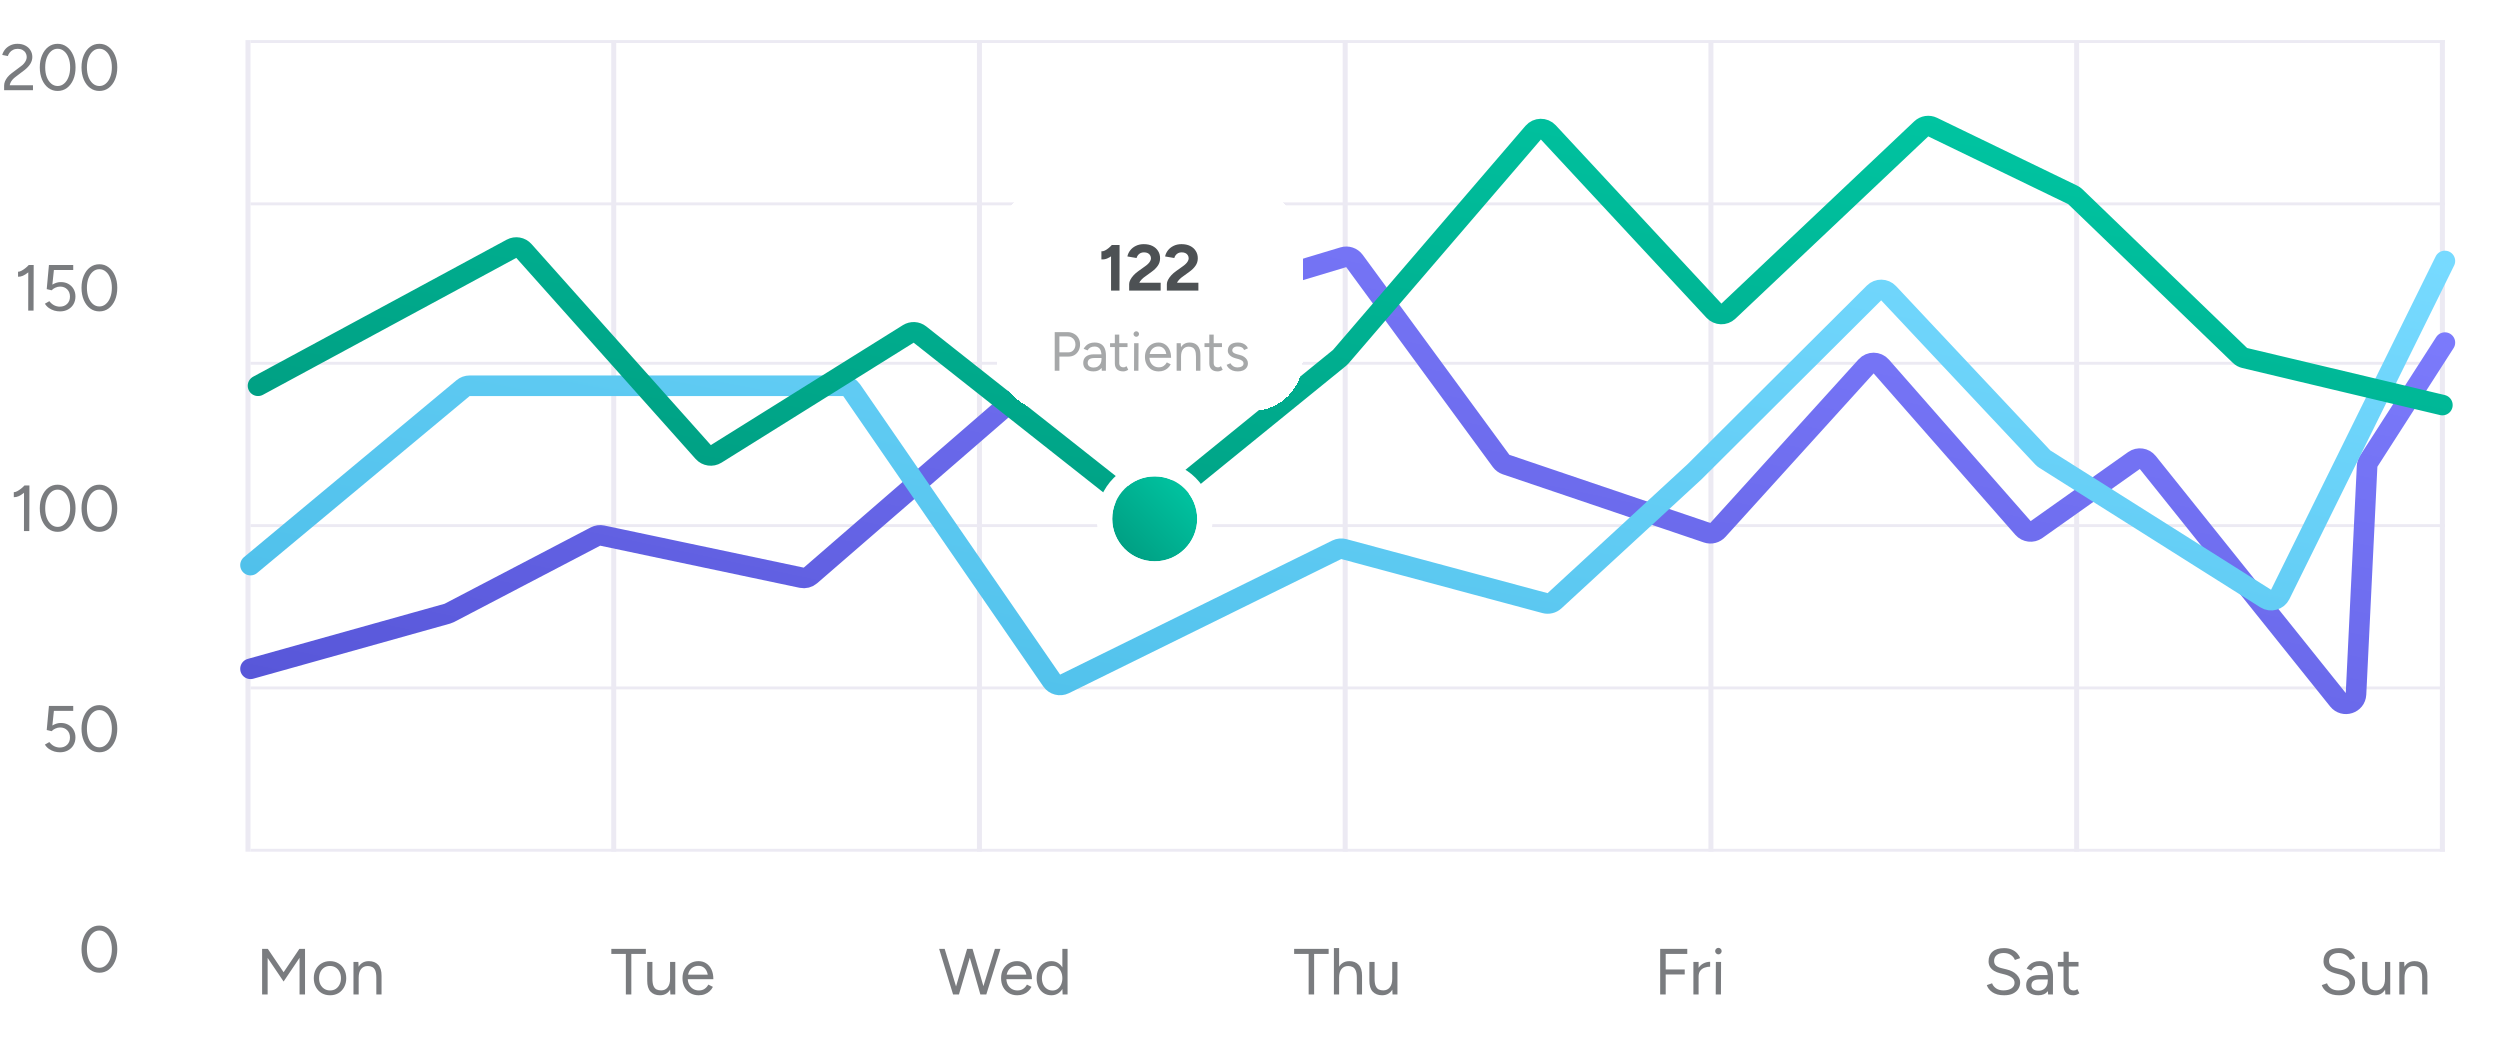 <svg width="499" height="210" viewBox="0 0 499 210" fill="none" xmlns="http://www.w3.org/2000/svg">
<path d="M1.915 17.363L0.823 17.09C0.823 16.804 0.879 16.522 0.992 16.245C1.113 15.959 1.282 15.677 1.499 15.4C1.724 15.123 1.997 14.863 2.318 14.62L4.203 13.203C4.428 13.047 4.623 12.869 4.788 12.67C4.961 12.462 5.096 12.25 5.191 12.033C5.286 11.808 5.334 11.591 5.334 11.383C5.334 11.08 5.26 10.807 5.113 10.564C4.966 10.313 4.758 10.113 4.489 9.966C4.22 9.819 3.904 9.745 3.54 9.745C3.185 9.745 2.873 9.814 2.604 9.953C2.335 10.083 2.114 10.261 1.941 10.486C1.768 10.703 1.642 10.937 1.564 11.188L0.446 10.967C0.55 10.577 0.736 10.213 1.005 9.875C1.282 9.537 1.633 9.264 2.058 9.056C2.483 8.848 2.955 8.744 3.475 8.744C4.082 8.744 4.606 8.861 5.048 9.095C5.49 9.32 5.832 9.632 6.075 10.031C6.326 10.421 6.452 10.867 6.452 11.37C6.452 11.847 6.322 12.297 6.062 12.722C5.802 13.147 5.425 13.558 4.931 13.957L3.15 15.309C2.899 15.491 2.678 15.69 2.487 15.907C2.305 16.124 2.162 16.353 2.058 16.596C1.963 16.83 1.915 17.086 1.915 17.363ZM0.823 18V17.09L1.655 17.025H6.582V18H0.823ZM11.504 18.156C10.81 18.156 10.195 17.957 9.658 17.558C9.12 17.151 8.7 16.596 8.397 15.894C8.093 15.183 7.942 14.369 7.942 13.45C7.942 12.531 8.093 11.721 8.397 11.019C8.7 10.308 9.116 9.754 9.645 9.355C10.182 8.948 10.802 8.744 11.504 8.744C12.206 8.744 12.821 8.948 13.35 9.355C13.887 9.754 14.307 10.308 14.611 11.019C14.923 11.721 15.079 12.531 15.079 13.45C15.079 14.369 14.927 15.183 14.624 15.894C14.32 16.596 13.9 17.151 13.363 17.558C12.825 17.957 12.206 18.156 11.504 18.156ZM11.504 17.168C11.989 17.168 12.418 17.008 12.791 16.687C13.172 16.366 13.467 15.929 13.675 15.374C13.891 14.819 14 14.178 14 13.45C14 12.722 13.891 12.081 13.675 11.526C13.467 10.963 13.172 10.525 12.791 10.213C12.418 9.892 11.989 9.732 11.504 9.732C11.018 9.732 10.589 9.892 10.217 10.213C9.844 10.525 9.549 10.963 9.333 11.526C9.125 12.081 9.021 12.722 9.021 13.45C9.021 14.178 9.125 14.819 9.333 15.374C9.549 15.929 9.844 16.366 10.217 16.687C10.598 17.008 11.027 17.168 11.504 17.168ZM19.832 18.156C19.139 18.156 18.523 17.957 17.986 17.558C17.448 17.151 17.028 16.596 16.725 15.894C16.422 15.183 16.27 14.369 16.27 13.45C16.27 12.531 16.422 11.721 16.725 11.019C17.028 10.308 17.444 9.754 17.973 9.355C18.51 8.948 19.13 8.744 19.832 8.744C20.534 8.744 21.149 8.948 21.678 9.355C22.215 9.754 22.636 10.308 22.939 11.019C23.251 11.721 23.407 12.531 23.407 13.45C23.407 14.369 23.255 15.183 22.952 15.894C22.648 16.596 22.228 17.151 21.691 17.558C21.154 17.957 20.534 18.156 19.832 18.156ZM19.832 17.168C20.317 17.168 20.746 17.008 21.119 16.687C21.5 16.366 21.795 15.929 22.003 15.374C22.22 14.819 22.328 14.178 22.328 13.45C22.328 12.722 22.22 12.081 22.003 11.526C21.795 10.963 21.5 10.525 21.119 10.213C20.746 9.892 20.317 9.732 19.832 9.732C19.346 9.732 18.918 9.892 18.545 10.213C18.172 10.525 17.878 10.963 17.661 11.526C17.453 12.081 17.349 12.722 17.349 13.45C17.349 14.178 17.453 14.819 17.661 15.374C17.878 15.929 18.172 16.366 18.545 16.687C18.926 17.008 19.355 17.168 19.832 17.168Z" fill="#7A7C7F"/>
<path d="M5.632 62L5.645 53.485L5.736 52.9H6.724L6.698 62H5.632ZM3.604 55.24V54.239C3.786 54.248 4.003 54.187 4.254 54.057C4.506 53.927 4.766 53.758 5.034 53.55C5.303 53.342 5.537 53.125 5.736 52.9L6.412 53.641C6.126 53.944 5.827 54.217 5.515 54.46C5.203 54.703 4.887 54.898 4.566 55.045C4.246 55.184 3.925 55.249 3.604 55.24ZM11.964 62.156C11.6 62.156 11.228 62.104 10.846 62C10.474 61.887 10.118 61.718 9.78 61.493C9.451 61.268 9.178 60.977 8.961 60.622L9.845 60.115C10.149 60.496 10.478 60.774 10.833 60.947C11.189 61.12 11.557 61.207 11.938 61.207C12.536 61.207 13.022 61.025 13.394 60.661C13.776 60.288 13.966 59.803 13.966 59.205C13.966 58.616 13.784 58.135 13.42 57.762C13.056 57.389 12.58 57.203 11.99 57.203C11.67 57.203 11.353 57.277 11.041 57.424C10.729 57.563 10.487 57.736 10.313 57.944L9.325 57.71L9.767 52.9H14.616V53.888H9.832L9.767 52.939H10.859L10.352 57.762L9.507 57.71C9.629 57.519 9.78 57.342 9.962 57.177C10.144 57.012 10.352 56.865 10.586 56.735C10.829 56.596 11.085 56.488 11.353 56.41C11.622 56.332 11.895 56.297 12.172 56.306C12.727 56.306 13.221 56.427 13.654 56.67C14.088 56.913 14.43 57.251 14.681 57.684C14.933 58.117 15.058 58.616 15.058 59.179C15.058 59.768 14.924 60.288 14.655 60.739C14.395 61.181 14.031 61.528 13.563 61.779C13.104 62.03 12.571 62.156 11.964 62.156ZM19.832 62.156C19.139 62.156 18.523 61.957 17.986 61.558C17.448 61.151 17.028 60.596 16.725 59.894C16.422 59.183 16.27 58.369 16.27 57.45C16.27 56.531 16.422 55.721 16.725 55.019C17.028 54.308 17.444 53.754 17.973 53.355C18.51 52.948 19.13 52.744 19.832 52.744C20.534 52.744 21.149 52.948 21.678 53.355C22.215 53.754 22.636 54.308 22.939 55.019C23.251 55.721 23.407 56.531 23.407 57.45C23.407 58.369 23.255 59.183 22.952 59.894C22.648 60.596 22.228 61.151 21.691 61.558C21.154 61.957 20.534 62.156 19.832 62.156ZM19.832 61.168C20.317 61.168 20.746 61.008 21.119 60.687C21.5 60.366 21.795 59.929 22.003 59.374C22.22 58.819 22.328 58.178 22.328 57.45C22.328 56.722 22.22 56.081 22.003 55.526C21.795 54.963 21.5 54.525 21.119 54.213C20.746 53.892 20.317 53.732 19.832 53.732C19.346 53.732 18.918 53.892 18.545 54.213C18.172 54.525 17.878 54.963 17.661 55.526C17.453 56.081 17.349 56.722 17.349 57.45C17.349 58.178 17.453 58.819 17.661 59.374C17.878 59.929 18.172 60.366 18.545 60.687C18.926 61.008 19.355 61.168 19.832 61.168Z" fill="#7A7C7F"/>
<path d="M4.782 106L4.795 97.485L4.886 96.9H5.874L5.848 106H4.782ZM2.754 99.24V98.239C2.936 98.248 3.152 98.187 3.404 98.057C3.655 97.927 3.915 97.758 4.184 97.55C4.452 97.342 4.686 97.125 4.886 96.9L5.562 97.641C5.276 97.944 4.977 98.217 4.665 98.46C4.353 98.703 4.036 98.898 3.716 99.045C3.395 99.184 3.074 99.249 2.754 99.24ZM11.504 106.156C10.81 106.156 10.195 105.957 9.658 105.558C9.12 105.151 8.7 104.596 8.397 103.894C8.093 103.183 7.942 102.369 7.942 101.45C7.942 100.531 8.093 99.721 8.397 99.019C8.7 98.308 9.116 97.754 9.645 97.355C10.182 96.948 10.802 96.744 11.504 96.744C12.206 96.744 12.821 96.948 13.35 97.355C13.887 97.754 14.307 98.308 14.611 99.019C14.923 99.721 15.079 100.531 15.079 101.45C15.079 102.369 14.927 103.183 14.624 103.894C14.32 104.596 13.9 105.151 13.363 105.558C12.825 105.957 12.206 106.156 11.504 106.156ZM11.504 105.168C11.989 105.168 12.418 105.008 12.791 104.687C13.172 104.366 13.467 103.929 13.675 103.374C13.891 102.819 14 102.178 14 101.45C14 100.722 13.891 100.081 13.675 99.526C13.467 98.963 13.172 98.525 12.791 98.213C12.418 97.892 11.989 97.732 11.504 97.732C11.018 97.732 10.589 97.892 10.217 98.213C9.844 98.525 9.549 98.963 9.333 99.526C9.125 100.081 9.021 100.722 9.021 101.45C9.021 102.178 9.125 102.819 9.333 103.374C9.549 103.929 9.844 104.366 10.217 104.687C10.598 105.008 11.027 105.168 11.504 105.168ZM19.832 106.156C19.139 106.156 18.523 105.957 17.986 105.558C17.448 105.151 17.028 104.596 16.725 103.894C16.422 103.183 16.27 102.369 16.27 101.45C16.27 100.531 16.422 99.721 16.725 99.019C17.028 98.308 17.444 97.754 17.973 97.355C18.51 96.948 19.13 96.744 19.832 96.744C20.534 96.744 21.149 96.948 21.678 97.355C22.215 97.754 22.636 98.308 22.939 99.019C23.251 99.721 23.407 100.531 23.407 101.45C23.407 102.369 23.255 103.183 22.952 103.894C22.648 104.596 22.228 105.151 21.691 105.558C21.154 105.957 20.534 106.156 19.832 106.156ZM19.832 105.168C20.317 105.168 20.746 105.008 21.119 104.687C21.5 104.366 21.795 103.929 22.003 103.374C22.22 102.819 22.328 102.178 22.328 101.45C22.328 100.722 22.22 100.081 22.003 99.526C21.795 98.963 21.5 98.525 21.119 98.213C20.746 97.892 20.317 97.732 19.832 97.732C19.346 97.732 18.918 97.892 18.545 98.213C18.172 98.525 17.878 98.963 17.661 99.526C17.453 100.081 17.349 100.722 17.349 101.45C17.349 102.178 17.453 102.819 17.661 103.374C17.878 103.929 18.172 104.366 18.545 104.687C18.926 105.008 19.355 105.168 19.832 105.168Z" fill="#7A7C7F"/>
<path d="M11.964 150.156C11.6 150.156 11.228 150.104 10.846 150C10.474 149.887 10.118 149.718 9.78 149.493C9.451 149.268 9.178 148.977 8.961 148.622L9.845 148.115C10.149 148.496 10.478 148.774 10.833 148.947C11.189 149.12 11.557 149.207 11.938 149.207C12.536 149.207 13.022 149.025 13.394 148.661C13.776 148.288 13.966 147.803 13.966 147.205C13.966 146.616 13.784 146.135 13.42 145.762C13.056 145.389 12.58 145.203 11.99 145.203C11.67 145.203 11.353 145.277 11.041 145.424C10.729 145.563 10.487 145.736 10.313 145.944L9.325 145.71L9.767 140.9H14.616V141.888H9.832L9.767 140.939H10.859L10.352 145.762L9.507 145.71C9.629 145.519 9.78 145.342 9.962 145.177C10.144 145.012 10.352 144.865 10.586 144.735C10.829 144.596 11.085 144.488 11.353 144.41C11.622 144.332 11.895 144.297 12.172 144.306C12.727 144.306 13.221 144.427 13.654 144.67C14.088 144.913 14.43 145.251 14.681 145.684C14.933 146.117 15.058 146.616 15.058 147.179C15.058 147.768 14.924 148.288 14.655 148.739C14.395 149.181 14.031 149.528 13.563 149.779C13.104 150.03 12.571 150.156 11.964 150.156ZM19.832 150.156C19.139 150.156 18.523 149.957 17.986 149.558C17.448 149.151 17.028 148.596 16.725 147.894C16.422 147.183 16.27 146.369 16.27 145.45C16.27 144.531 16.422 143.721 16.725 143.019C17.028 142.308 17.444 141.754 17.973 141.355C18.51 140.948 19.13 140.744 19.832 140.744C20.534 140.744 21.149 140.948 21.678 141.355C22.215 141.754 22.636 142.308 22.939 143.019C23.251 143.721 23.407 144.531 23.407 145.45C23.407 146.369 23.255 147.183 22.952 147.894C22.648 148.596 22.228 149.151 21.691 149.558C21.154 149.957 20.534 150.156 19.832 150.156ZM19.832 149.168C20.317 149.168 20.746 149.008 21.119 148.687C21.5 148.366 21.795 147.929 22.003 147.374C22.22 146.819 22.328 146.178 22.328 145.45C22.328 144.722 22.22 144.081 22.003 143.526C21.795 142.963 21.5 142.525 21.119 142.213C20.746 141.892 20.317 141.732 19.832 141.732C19.346 141.732 18.918 141.892 18.545 142.213C18.172 142.525 17.878 142.963 17.661 143.526C17.453 144.081 17.349 144.722 17.349 145.45C17.349 146.178 17.453 146.819 17.661 147.374C17.878 147.929 18.172 148.366 18.545 148.687C18.926 149.008 19.355 149.168 19.832 149.168Z" fill="#7A7C7F"/>
<path d="M19.832 194.156C19.139 194.156 18.523 193.957 17.986 193.558C17.448 193.151 17.028 192.596 16.725 191.894C16.422 191.183 16.27 190.369 16.27 189.45C16.27 188.531 16.422 187.721 16.725 187.019C17.028 186.308 17.444 185.754 17.973 185.355C18.51 184.948 19.13 184.744 19.832 184.744C20.534 184.744 21.149 184.948 21.678 185.355C22.215 185.754 22.636 186.308 22.939 187.019C23.251 187.721 23.407 188.531 23.407 189.45C23.407 190.369 23.255 191.183 22.952 191.894C22.648 192.596 22.228 193.151 21.691 193.558C21.154 193.957 20.534 194.156 19.832 194.156ZM19.832 193.168C20.317 193.168 20.746 193.008 21.119 192.687C21.5 192.366 21.795 191.929 22.003 191.374C22.22 190.819 22.328 190.178 22.328 189.45C22.328 188.722 22.22 188.081 22.003 187.526C21.795 186.963 21.5 186.525 21.119 186.213C20.746 185.892 20.317 185.732 19.832 185.732C19.346 185.732 18.918 185.892 18.545 186.213C18.172 186.525 17.878 186.963 17.661 187.526C17.453 188.081 17.349 188.722 17.349 189.45C17.349 190.178 17.453 190.819 17.661 191.374C17.878 191.929 18.172 192.366 18.545 192.687C18.926 193.008 19.355 193.168 19.832 193.168Z" fill="#7A7C7F"/>
<rect x="49" y="170" width="162" height="1" transform="rotate(-90 49 170)" fill="#ECEAF3"/>
<rect x="122" y="170" width="162" height="1" transform="rotate(-90 122 170)" fill="#ECEAF3"/>
<rect x="195" y="170" width="162" height="1" transform="rotate(-90 195 170)" fill="#ECEAF3"/>
<rect x="268" y="170" width="162" height="1" transform="rotate(-90 268 170)" fill="#ECEAF3"/>
<rect x="341" y="170" width="162" height="1" transform="rotate(-90 341 170)" fill="#ECEAF3"/>
<rect x="414" y="170" width="162" height="1" transform="rotate(-90 414 170)" fill="#ECEAF3"/>
<rect x="487" y="170" width="162" height="1" transform="rotate(-90 487 170)" fill="#ECEAF3"/>
<rect x="50" y="104.621" width="438" height="0.579" fill="#ECEAF3"/>
<rect x="50" y="137.021" width="438" height="0.579" fill="#ECEAF3"/>
<rect x="50" y="169.421" width="438" height="0.579" fill="#ECEAF3"/>
<rect x="50" y="72.221" width="438" height="0.579" fill="#ECEAF3"/>
<rect x="50" y="40.4" width="438" height="0.579" fill="#ECEAF3"/>
<rect x="50" y="8" width="438" height="0.579" fill="#ECEAF3"/>
<path d="M56.607 195.913L52.499 189.842L52.941 189.608L53.461 189.4L57.14 194.847L56.607 195.913ZM52.317 198.5V189.4H53.422V198.5H52.317ZM56.607 195.913L56.074 194.847L59.753 189.4L60.273 189.608L60.702 189.829L56.607 195.913ZM59.792 198.5V189.4H60.884V198.5H59.792ZM65.885 198.656C65.252 198.656 64.689 198.513 64.195 198.227C63.71 197.932 63.328 197.529 63.051 197.018C62.774 196.507 62.635 195.917 62.635 195.25C62.635 194.583 62.769 193.993 63.038 193.482C63.315 192.971 63.697 192.572 64.182 192.286C64.676 191.991 65.235 191.844 65.859 191.844C66.5 191.844 67.064 191.991 67.549 192.286C68.043 192.572 68.424 192.971 68.693 193.482C68.97 193.993 69.109 194.583 69.109 195.25C69.109 195.917 68.97 196.507 68.693 197.018C68.424 197.529 68.047 197.932 67.562 198.227C67.077 198.513 66.518 198.656 65.885 198.656ZM65.885 197.694C66.318 197.694 66.695 197.59 67.016 197.382C67.337 197.174 67.588 196.888 67.77 196.524C67.961 196.16 68.056 195.735 68.056 195.25C68.056 194.765 67.961 194.34 67.77 193.976C67.588 193.612 67.332 193.326 67.003 193.118C66.674 192.91 66.292 192.806 65.859 192.806C65.434 192.806 65.057 192.91 64.728 193.118C64.407 193.326 64.152 193.612 63.961 193.976C63.779 194.34 63.688 194.765 63.688 195.25C63.688 195.727 63.779 196.151 63.961 196.524C64.152 196.888 64.412 197.174 64.741 197.382C65.079 197.59 65.46 197.694 65.885 197.694ZM70.553 198.5V192H71.528L71.593 193.196V198.5H70.553ZM75.116 198.5V195.172L76.156 194.782V198.5H75.116ZM75.116 195.172C75.116 194.531 75.042 194.041 74.895 193.703C74.748 193.365 74.544 193.135 74.284 193.014C74.024 192.884 73.729 192.819 73.4 192.819C72.828 192.819 72.382 193.023 72.061 193.43C71.749 193.829 71.593 194.396 71.593 195.133H71.086C71.086 194.448 71.186 193.859 71.385 193.365C71.584 192.871 71.87 192.494 72.243 192.234C72.624 191.974 73.084 191.844 73.621 191.844C74.41 191.844 75.029 192.087 75.48 192.572C75.939 193.057 76.165 193.794 76.156 194.782L75.116 195.172Z" fill="#7A7C7F"/>
<path d="M124.921 198.5V190.154H126.013V198.5H124.921ZM122.022 190.401V189.4H128.912V190.401H122.022ZM133.811 198.5L133.746 197.304V192H134.786V198.5H133.811ZM129.183 195.718V192H130.223V195.328L129.183 195.718ZM130.223 195.328C130.223 195.969 130.297 196.459 130.444 196.797C130.592 197.135 130.795 197.369 131.055 197.499C131.324 197.62 131.623 197.681 131.952 197.681C132.516 197.681 132.953 197.477 133.265 197.07C133.586 196.663 133.746 196.095 133.746 195.367H134.253C134.253 196.052 134.154 196.641 133.954 197.135C133.755 197.629 133.465 198.006 133.083 198.266C132.711 198.526 132.256 198.656 131.718 198.656C130.93 198.656 130.306 198.413 129.846 197.928C129.396 197.443 129.175 196.706 129.183 195.718L130.223 195.328ZM139.448 198.656C138.816 198.656 138.257 198.513 137.771 198.227C137.286 197.932 136.905 197.529 136.627 197.018C136.359 196.507 136.224 195.917 136.224 195.25C136.224 194.583 136.359 193.993 136.627 193.482C136.905 192.971 137.282 192.572 137.758 192.286C138.244 191.991 138.798 191.844 139.422 191.844C140.02 191.844 140.54 191.996 140.982 192.299C141.433 192.594 141.78 193.01 142.022 193.547C142.265 194.084 142.386 194.717 142.386 195.445H141.346C141.346 194.89 141.273 194.418 141.125 194.028C140.978 193.629 140.757 193.322 140.462 193.105C140.176 192.888 139.825 192.78 139.409 192.78C138.985 192.78 138.608 192.884 138.278 193.092C137.958 193.291 137.711 193.577 137.537 193.95C137.364 194.323 137.277 194.76 137.277 195.263C137.277 195.757 137.373 196.186 137.563 196.55C137.754 196.905 138.018 197.187 138.356 197.395C138.694 197.594 139.076 197.694 139.5 197.694C139.951 197.694 140.332 197.586 140.644 197.369C140.956 197.152 141.203 196.871 141.385 196.524L142.295 196.979C142.131 197.317 141.91 197.612 141.632 197.863C141.364 198.114 141.043 198.309 140.67 198.448C140.306 198.587 139.899 198.656 139.448 198.656ZM136.913 195.445L136.926 194.548H141.749V195.445H136.913Z" fill="#7A7C7F"/>
<path d="M195.773 198.5L198.581 189.4H199.686L196.865 198.5H195.773ZM190.235 198.5L187.453 189.4H188.558L191.314 198.5H190.235ZM190.352 198.5L193.03 189.4H194.083L191.405 198.5H190.352ZM195.682 198.5L193.069 189.4H194.122L196.774 198.5H195.682ZM203.04 198.656C202.407 198.656 201.848 198.513 201.363 198.227C200.877 197.932 200.496 197.529 200.219 197.018C199.95 196.507 199.816 195.917 199.816 195.25C199.816 194.583 199.95 193.993 200.219 193.482C200.496 192.971 200.873 192.572 201.35 192.286C201.835 191.991 202.39 191.844 203.014 191.844C203.612 191.844 204.132 191.996 204.574 192.299C205.024 192.594 205.371 193.01 205.614 193.547C205.856 194.084 205.978 194.717 205.978 195.445H204.938C204.938 194.89 204.864 194.418 204.717 194.028C204.569 193.629 204.348 193.322 204.054 193.105C203.768 192.888 203.417 192.78 203.001 192.78C202.576 192.78 202.199 192.884 201.87 193.092C201.549 193.291 201.302 193.577 201.129 193.95C200.955 194.323 200.869 194.76 200.869 195.263C200.869 195.757 200.964 196.186 201.155 196.55C201.345 196.905 201.61 197.187 201.948 197.395C202.286 197.594 202.667 197.694 203.092 197.694C203.542 197.694 203.924 197.586 204.236 197.369C204.548 197.152 204.795 196.871 204.977 196.524L205.887 196.979C205.722 197.317 205.501 197.612 205.224 197.863C204.955 198.114 204.634 198.309 204.262 198.448C203.898 198.587 203.49 198.656 203.04 198.656ZM200.505 195.445L200.518 194.548H205.341V195.445H200.505ZM212.099 198.5L212.047 197.291V189.4H213.087V198.5H212.099ZM209.85 198.656C209.27 198.656 208.758 198.513 208.316 198.227C207.874 197.941 207.528 197.542 207.276 197.031C207.034 196.511 206.912 195.917 206.912 195.25C206.912 194.574 207.034 193.98 207.276 193.469C207.528 192.958 207.874 192.559 208.316 192.273C208.758 191.987 209.27 191.844 209.85 191.844C210.396 191.844 210.873 191.987 211.28 192.273C211.696 192.559 212.017 192.958 212.242 193.469C212.468 193.98 212.58 194.574 212.58 195.25C212.58 195.917 212.468 196.511 212.242 197.031C212.017 197.542 211.696 197.941 211.28 198.227C210.873 198.513 210.396 198.656 209.85 198.656ZM210.084 197.707C210.466 197.707 210.804 197.603 211.098 197.395C211.393 197.187 211.623 196.897 211.787 196.524C211.961 196.151 212.047 195.727 212.047 195.25C212.047 194.773 211.961 194.349 211.787 193.976C211.623 193.603 211.393 193.313 211.098 193.105C210.804 192.897 210.461 192.793 210.071 192.793C209.664 192.793 209.3 192.897 208.979 193.105C208.667 193.313 208.42 193.603 208.238 193.976C208.056 194.349 207.965 194.773 207.965 195.25C207.965 195.727 208.056 196.151 208.238 196.524C208.42 196.897 208.672 197.187 208.992 197.395C209.313 197.603 209.677 197.707 210.084 197.707Z" fill="#7A7C7F"/>
<path d="M261.207 198.5V190.154H262.299V198.5H261.207ZM258.308 190.401V189.4H265.198V190.401H258.308ZM266.247 198.5V189.231H267.287V198.5H266.247ZM270.823 198.5V195.172L271.863 194.782V198.5H270.823ZM270.823 195.172C270.823 194.531 270.745 194.041 270.589 193.703C270.442 193.365 270.238 193.135 269.978 193.014C269.718 192.884 269.424 192.819 269.094 192.819C268.522 192.819 268.076 193.023 267.755 193.43C267.443 193.829 267.287 194.396 267.287 195.133H266.78C266.78 194.448 266.88 193.859 267.079 193.365C267.279 192.871 267.569 192.494 267.95 192.234C268.332 191.974 268.791 191.844 269.328 191.844C270.108 191.844 270.728 192.087 271.187 192.572C271.647 193.057 271.872 193.794 271.863 194.782L270.823 195.172ZM277.955 198.5L277.89 197.304V192H278.93V198.5H277.955ZM273.327 195.718V192H274.367V195.328L273.327 195.718ZM274.367 195.328C274.367 195.969 274.441 196.459 274.588 196.797C274.736 197.135 274.939 197.369 275.199 197.499C275.468 197.62 275.767 197.681 276.096 197.681C276.66 197.681 277.097 197.477 277.409 197.07C277.73 196.663 277.89 196.095 277.89 195.367H278.397C278.397 196.052 278.298 196.641 278.098 197.135C277.899 197.629 277.609 198.006 277.227 198.266C276.855 198.526 276.4 198.656 275.862 198.656C275.074 198.656 274.45 198.413 273.99 197.928C273.54 197.443 273.319 196.706 273.327 195.718L274.367 195.328Z" fill="#7A7C7F"/>
<path d="M331.37 198.5V189.4H332.475V198.5H331.37ZM332.371 194.509V193.508H336.271V194.509H332.371ZM332.371 190.401V189.4H336.778V190.401H332.371ZM338.574 194.977C338.574 194.275 338.709 193.707 338.977 193.274C339.246 192.832 339.588 192.507 340.004 192.299C340.429 192.082 340.875 191.974 341.343 191.974V192.949C340.962 192.949 340.594 193.014 340.238 193.144C339.892 193.265 339.606 193.469 339.38 193.755C339.155 194.041 339.042 194.431 339.042 194.925L338.574 194.977ZM338.002 198.5V192H339.042V198.5H338.002ZM342.46 198.5L342.486 192H343.526L343.5 198.5H342.46ZM342.993 190.492C342.82 190.492 342.668 190.427 342.538 190.297C342.408 190.167 342.343 190.015 342.343 189.842C342.343 189.66 342.408 189.508 342.538 189.387C342.668 189.257 342.82 189.192 342.993 189.192C343.175 189.192 343.327 189.257 343.448 189.387C343.578 189.508 343.643 189.66 343.643 189.842C343.643 190.015 343.578 190.167 343.448 190.297C343.327 190.427 343.175 190.492 342.993 190.492Z" fill="#7A7C7F"/>
<path d="M400.025 198.656C399.522 198.656 399.076 198.604 398.686 198.5C398.296 198.387 397.958 198.236 397.672 198.045C397.386 197.846 397.152 197.629 396.97 197.395C396.788 197.152 396.653 196.897 396.567 196.628L397.62 196.264C397.75 196.645 398.01 196.979 398.4 197.265C398.798 197.542 399.284 197.681 399.856 197.681C400.558 197.681 401.108 197.542 401.507 197.265C401.905 196.988 402.105 196.619 402.105 196.16C402.105 195.735 401.927 195.393 401.572 195.133C401.216 194.864 400.748 194.656 400.168 194.509L399.167 194.249C398.759 194.145 398.382 193.993 398.036 193.794C397.698 193.586 397.425 193.326 397.217 193.014C397.017 192.693 396.918 192.312 396.918 191.87C396.918 191.047 397.182 190.405 397.711 189.946C398.248 189.478 399.019 189.244 400.025 189.244C400.623 189.244 401.138 189.344 401.572 189.543C402.005 189.734 402.356 189.981 402.625 190.284C402.902 190.579 403.097 190.899 403.21 191.246L402.17 191.61C402.005 191.177 401.728 190.839 401.338 190.596C400.948 190.345 400.475 190.219 399.921 190.219C399.34 190.219 398.876 190.362 398.53 190.648C398.192 190.925 398.023 191.307 398.023 191.792C398.023 192.208 398.157 192.529 398.426 192.754C398.694 192.971 399.045 193.131 399.479 193.235L400.48 193.482C401.364 193.69 402.04 194.037 402.508 194.522C402.984 194.999 403.223 195.514 403.223 196.069C403.223 196.546 403.101 196.983 402.859 197.382C402.616 197.772 402.256 198.084 401.78 198.318C401.312 198.543 400.727 198.656 400.025 198.656ZM408.803 198.5L408.738 197.434V195.068C408.738 194.557 408.677 194.136 408.556 193.807C408.443 193.469 408.266 193.218 408.023 193.053C407.789 192.88 407.477 192.793 407.087 192.793C406.714 192.793 406.389 192.867 406.112 193.014C405.843 193.161 405.622 193.391 405.449 193.703L404.513 193.326C404.686 193.023 404.894 192.758 405.137 192.533C405.38 192.308 405.661 192.139 405.982 192.026C406.311 191.905 406.684 191.844 407.1 191.844C407.698 191.844 408.196 191.961 408.595 192.195C408.994 192.429 409.293 192.78 409.492 193.248C409.691 193.707 409.787 194.284 409.778 194.977L409.765 198.5H408.803ZM406.853 198.656C406.09 198.656 405.492 198.483 405.059 198.136C404.634 197.781 404.422 197.291 404.422 196.667C404.422 196.008 404.639 195.506 405.072 195.159C405.514 194.804 406.129 194.626 406.918 194.626H408.777V195.497H407.152C406.545 195.497 406.112 195.597 405.852 195.796C405.601 195.995 405.475 196.281 405.475 196.654C405.475 196.992 405.601 197.261 405.852 197.46C406.103 197.651 406.454 197.746 406.905 197.746C407.278 197.746 407.603 197.659 407.88 197.486C408.157 197.313 408.37 197.079 408.517 196.784C408.664 196.481 408.738 196.138 408.738 195.757H409.375C409.375 196.641 409.158 197.347 408.725 197.876C408.292 198.396 407.668 198.656 406.853 198.656ZM413.87 198.656C413.237 198.656 412.748 198.491 412.401 198.162C412.054 197.833 411.881 197.369 411.881 196.771V189.972H412.921V196.667C412.921 196.996 413.008 197.252 413.181 197.434C413.363 197.607 413.614 197.694 413.935 197.694C414.039 197.694 414.139 197.681 414.234 197.655C414.338 197.62 414.472 197.542 414.637 197.421L415.04 198.266C414.815 198.413 414.611 198.513 414.429 198.565C414.247 198.626 414.061 198.656 413.87 198.656ZM410.75 192.923V192H414.871V192.923H410.75Z" fill="#7A7C7F"/>
<path d="M466.879 198.656C466.377 198.656 465.93 198.604 465.54 198.5C465.15 198.387 464.812 198.236 464.526 198.045C464.24 197.846 464.006 197.629 463.824 197.395C463.642 197.152 463.508 196.897 463.421 196.628L464.474 196.264C464.604 196.645 464.864 196.979 465.254 197.265C465.653 197.542 466.138 197.681 466.71 197.681C467.412 197.681 467.963 197.542 468.361 197.265C468.76 196.988 468.959 196.619 468.959 196.16C468.959 195.735 468.782 195.393 468.426 195.133C468.071 194.864 467.603 194.656 467.022 194.509L466.021 194.249C465.614 194.145 465.237 193.993 464.89 193.794C464.552 193.586 464.279 193.326 464.071 193.014C463.872 192.693 463.772 192.312 463.772 191.87C463.772 191.047 464.037 190.405 464.565 189.946C465.103 189.478 465.874 189.244 466.879 189.244C467.477 189.244 467.993 189.344 468.426 189.543C468.86 189.734 469.211 189.981 469.479 190.284C469.757 190.579 469.952 190.899 470.064 191.246L469.024 191.61C468.86 191.177 468.582 190.839 468.192 190.596C467.802 190.345 467.33 190.219 466.775 190.219C466.195 190.219 465.731 190.362 465.384 190.648C465.046 190.925 464.877 191.307 464.877 191.792C464.877 192.208 465.012 192.529 465.28 192.754C465.549 192.971 465.9 193.131 466.333 193.235L467.334 193.482C468.218 193.69 468.894 194.037 469.362 194.522C469.839 194.999 470.077 195.514 470.077 196.069C470.077 196.546 469.956 196.983 469.713 197.382C469.471 197.772 469.111 198.084 468.634 198.318C468.166 198.543 467.581 198.656 466.879 198.656ZM476.113 198.5L476.048 197.304V192H477.088V198.5H476.113ZM471.485 195.718V192H472.525V195.328L471.485 195.718ZM472.525 195.328C472.525 195.969 472.598 196.459 472.746 196.797C472.893 197.135 473.097 197.369 473.357 197.499C473.625 197.62 473.924 197.681 474.254 197.681C474.817 197.681 475.255 197.477 475.567 197.07C475.887 196.663 476.048 196.095 476.048 195.367H476.555C476.555 196.052 476.455 196.641 476.256 197.135C476.056 197.629 475.766 198.006 475.385 198.266C475.012 198.526 474.557 198.656 474.02 198.656C473.231 198.656 472.607 198.413 472.148 197.928C471.697 197.443 471.476 196.706 471.485 195.718L472.525 195.328ZM478.903 198.5V192H479.878L479.943 193.196V198.5H478.903ZM483.466 198.5V195.172L484.506 194.782V198.5H483.466ZM483.466 195.172C483.466 194.531 483.392 194.041 483.245 193.703C483.097 193.365 482.894 193.135 482.634 193.014C482.374 192.884 482.079 192.819 481.75 192.819C481.178 192.819 480.731 193.023 480.411 193.43C480.099 193.829 479.943 194.396 479.943 195.133H479.436C479.436 194.448 479.535 193.859 479.735 193.365C479.934 192.871 480.22 192.494 480.593 192.234C480.974 191.974 481.433 191.844 481.971 191.844C482.759 191.844 483.379 192.087 483.83 192.572C484.289 193.057 484.514 193.794 484.506 194.782L483.466 195.172Z" fill="#7A7C7F"/>
<path d="M50 133.494L89.299 122.488C89.433 122.45 89.562 122.399 89.685 122.334L118.863 107.088C119.275 106.873 119.748 106.808 120.203 106.904L160.028 115.315C160.64 115.444 161.278 115.279 161.751 114.87L217.176 66.853C217.39 66.668 217.64 66.53 217.91 66.449L268.147 51.343C268.958 51.099 269.835 51.392 270.336 52.075L299.627 92.01C299.87 92.341 300.209 92.589 300.597 92.721L340.757 106.334C341.512 106.59 342.346 106.373 342.881 105.783L372.494 73.105C373.297 72.22 374.691 72.231 375.479 73.129L403.811 105.401C404.487 106.171 405.635 106.306 406.47 105.714L425.962 91.908C426.826 91.296 428.017 91.464 428.679 92.29L466.699 139.727C467.85 141.163 470.167 140.412 470.257 138.573L472.474 93.052C472.491 92.703 472.6 92.363 472.789 92.069L488 68.384" stroke="url(#paint0_linear_620_17053)" stroke-width="4.108" stroke-linecap="round"/>
<path d="M50 112.795L92.444 77.462C92.803 77.163 93.256 76.999 93.724 76.999L168.336 76.999C168.994 76.999 169.61 77.323 169.983 77.865L209.933 135.852C210.496 136.669 211.573 136.95 212.463 136.511L266.825 109.734C267.26 109.52 267.758 109.471 268.227 109.597L308.393 120.384C309.055 120.562 309.762 120.388 310.267 119.924L338.21 94.181L374.074 58.454C374.873 57.658 376.172 57.679 376.944 58.502L407.739 91.31C407.855 91.434 407.987 91.542 408.13 91.633L452.259 119.485C453.263 120.118 454.594 119.743 455.12 118.679L488 52.089" stroke="url(#paint1_linear_620_17053)" stroke-width="4.108" stroke-linecap="round"/>
<path d="M51.5 76.999L102.109 49.648C102.924 49.208 103.936 49.385 104.552 50.076L140.378 90.239C141.026 90.965 142.104 91.119 142.93 90.603L181.306 66.638C182.022 66.191 182.942 66.241 183.605 66.765L227.743 101.611C228.478 102.191 229.517 102.184 230.243 101.594L267.361 71.444C267.453 71.369 267.539 71.285 267.617 71.195L306.041 26.461C306.819 25.555 308.211 25.528 309.024 26.403L342.127 62.035C342.883 62.849 344.158 62.891 344.966 62.127L383.497 25.71C384.101 25.14 384.994 25.002 385.742 25.364L413.713 38.9C413.903 38.992 414.078 39.114 414.23 39.26L447.107 70.952C447.364 71.2 447.684 71.375 448.032 71.457L487.5 80.849" stroke="url(#paint2_linear_620_17053)" stroke-width="4.108" stroke-linecap="round"/>
<g filter="url(#filter0_d_620_17053)">
<circle cx="230.479" cy="100.479" r="8.479" fill="url(#paint3_linear_620_17053)"/>
<circle cx="230.479" cy="100.479" r="10.02" stroke="white" stroke-width="3.083"/>
</g>
<g filter="url(#filter1_d_620_17053)">
<rect x="199" y="36" width="61" height="44" rx="10" fill="white" shape-rendering="crispEdges"/>
<path d="M221.764 56V47.849L221.933 46.9H223.467L223.454 56H221.764ZM219.84 49.773V48.161C220.057 48.178 220.291 48.126 220.542 48.005C220.794 47.875 221.041 47.71 221.283 47.511C221.535 47.303 221.751 47.095 221.933 46.887L223.064 47.992C222.752 48.339 222.423 48.655 222.076 48.941C221.73 49.218 221.37 49.435 220.997 49.591C220.633 49.747 220.248 49.808 219.84 49.773ZM227.119 55.623L225.377 54.687C225.377 54.436 225.455 54.158 225.611 53.855C225.767 53.552 225.984 53.248 226.261 52.945C226.538 52.642 226.863 52.36 227.236 52.1L228.614 51.112C228.805 50.982 228.982 50.835 229.147 50.67C229.32 50.505 229.459 50.328 229.563 50.137C229.676 49.938 229.732 49.747 229.732 49.565C229.732 49.34 229.676 49.136 229.563 48.954C229.459 48.772 229.303 48.629 229.095 48.525C228.887 48.421 228.631 48.369 228.328 48.369C228.068 48.369 227.834 48.421 227.626 48.525C227.427 48.629 227.262 48.768 227.132 48.941C227.002 49.114 226.911 49.301 226.859 49.5L225.026 49.188C225.113 48.755 225.299 48.352 225.585 47.979C225.871 47.606 226.244 47.307 226.703 47.082C227.171 46.848 227.7 46.731 228.289 46.731C228.965 46.731 229.546 46.852 230.031 47.095C230.516 47.338 230.889 47.671 231.149 48.096C231.418 48.512 231.552 48.997 231.552 49.552C231.552 50.115 231.396 50.618 231.084 51.06C230.781 51.493 230.36 51.901 229.823 52.282L228.588 53.179C228.337 53.344 228.098 53.543 227.873 53.777C227.648 54.002 227.466 54.267 227.327 54.57C227.188 54.865 227.119 55.216 227.119 55.623ZM225.377 56V54.687L226.703 54.44H231.669V56H225.377ZM234.647 55.623L232.905 54.687C232.905 54.436 232.983 54.158 233.139 53.855C233.295 53.552 233.512 53.248 233.789 52.945C234.067 52.642 234.392 52.36 234.764 52.1L236.142 51.112C236.333 50.982 236.511 50.835 236.675 50.67C236.849 50.505 236.987 50.328 237.091 50.137C237.204 49.938 237.26 49.747 237.26 49.565C237.26 49.34 237.204 49.136 237.091 48.954C236.987 48.772 236.831 48.629 236.623 48.525C236.415 48.421 236.16 48.369 235.856 48.369C235.596 48.369 235.362 48.421 235.154 48.525C234.955 48.629 234.79 48.768 234.66 48.941C234.53 49.114 234.439 49.301 234.387 49.5L232.554 49.188C232.641 48.755 232.827 48.352 233.113 47.979C233.399 47.606 233.772 47.307 234.231 47.082C234.699 46.848 235.228 46.731 235.817 46.731C236.493 46.731 237.074 46.852 237.559 47.095C238.045 47.338 238.417 47.671 238.677 48.096C238.946 48.512 239.08 48.997 239.08 49.552C239.08 50.115 238.924 50.618 238.612 51.06C238.309 51.493 237.889 51.901 237.351 52.282L236.116 53.179C235.865 53.344 235.627 53.543 235.401 53.777C235.176 54.002 234.994 54.267 234.855 54.57C234.717 54.865 234.647 55.216 234.647 55.623ZM232.905 56V54.687L234.231 54.44H239.197V56H232.905Z" fill="#4D5154"/>
<path d="M211.401 69.173V68.326H213.271C213.674 68.326 214.004 68.179 214.261 67.886C214.525 67.585 214.657 67.204 214.657 66.742C214.657 66.427 214.587 66.148 214.448 65.906C214.309 65.664 214.114 65.477 213.865 65.345C213.623 65.206 213.341 65.14 213.018 65.147H211.401V64.3L213.029 64.289C213.528 64.289 213.968 64.395 214.349 64.608C214.738 64.813 215.038 65.099 215.251 65.466C215.471 65.833 215.581 66.258 215.581 66.742C215.581 67.211 215.482 67.629 215.284 67.996C215.086 68.363 214.815 68.652 214.47 68.865C214.125 69.07 213.726 69.173 213.271 69.173H211.401ZM210.521 72V64.3H211.456V72H210.521ZM219.919 72L219.864 71.098V69.096C219.864 68.663 219.812 68.308 219.71 68.029C219.614 67.743 219.464 67.53 219.259 67.391C219.061 67.244 218.797 67.171 218.467 67.171C218.151 67.171 217.876 67.233 217.642 67.358C217.414 67.483 217.227 67.677 217.081 67.941L216.289 67.622C216.435 67.365 216.611 67.142 216.817 66.951C217.022 66.76 217.26 66.617 217.532 66.522C217.81 66.419 218.126 66.368 218.478 66.368C218.984 66.368 219.405 66.467 219.743 66.665C220.08 66.863 220.333 67.16 220.502 67.556C220.67 67.945 220.751 68.432 220.744 69.019L220.733 72H219.919ZM218.269 72.132C217.623 72.132 217.117 71.985 216.751 71.692C216.391 71.391 216.212 70.977 216.212 70.449C216.212 69.892 216.395 69.466 216.762 69.173C217.136 68.872 217.656 68.722 218.324 68.722H219.897V69.459H218.522C218.008 69.459 217.642 69.543 217.422 69.712C217.209 69.881 217.103 70.123 217.103 70.438C217.103 70.724 217.209 70.951 217.422 71.12C217.634 71.281 217.931 71.362 218.313 71.362C218.628 71.362 218.903 71.289 219.138 71.142C219.372 70.995 219.552 70.797 219.677 70.548C219.801 70.291 219.864 70.002 219.864 69.679H220.403C220.403 70.427 220.219 71.025 219.853 71.472C219.486 71.912 218.958 72.132 218.269 72.132ZM224.206 72.132C223.671 72.132 223.256 71.993 222.963 71.714C222.67 71.435 222.523 71.043 222.523 70.537V64.784H223.403V70.449C223.403 70.728 223.476 70.944 223.623 71.098C223.777 71.245 223.99 71.318 224.261 71.318C224.349 71.318 224.433 71.307 224.514 71.285C224.602 71.256 224.716 71.19 224.855 71.087L225.196 71.802C225.005 71.927 224.833 72.011 224.679 72.055C224.525 72.106 224.367 72.132 224.206 72.132ZM221.566 67.281V66.5H225.053V67.281H221.566ZM226.35 72L226.372 66.5H227.252L227.23 72H226.35ZM226.801 65.224C226.655 65.224 226.526 65.169 226.416 65.059C226.306 64.949 226.251 64.821 226.251 64.674C226.251 64.52 226.306 64.392 226.416 64.289C226.526 64.179 226.655 64.124 226.801 64.124C226.955 64.124 227.084 64.179 227.186 64.289C227.296 64.392 227.351 64.52 227.351 64.674C227.351 64.821 227.296 64.949 227.186 65.059C227.084 65.169 226.955 65.224 226.801 65.224ZM231.261 72.132C230.726 72.132 230.253 72.011 229.842 71.769C229.431 71.52 229.109 71.179 228.874 70.746C228.647 70.313 228.533 69.815 228.533 69.25C228.533 68.685 228.647 68.187 228.874 67.754C229.109 67.321 229.428 66.984 229.831 66.742C230.242 66.493 230.711 66.368 231.239 66.368C231.745 66.368 232.185 66.496 232.559 66.753C232.94 67.002 233.234 67.354 233.439 67.809C233.644 68.264 233.747 68.799 233.747 69.415H232.867C232.867 68.946 232.805 68.546 232.68 68.216C232.555 67.879 232.368 67.618 232.119 67.435C231.877 67.252 231.58 67.16 231.228 67.16C230.869 67.16 230.55 67.248 230.271 67.424C230 67.593 229.791 67.835 229.644 68.15C229.497 68.465 229.424 68.836 229.424 69.261C229.424 69.679 229.505 70.042 229.666 70.35C229.827 70.651 230.051 70.889 230.337 71.065C230.623 71.234 230.946 71.318 231.305 71.318C231.686 71.318 232.009 71.226 232.273 71.043C232.537 70.86 232.746 70.621 232.9 70.328L233.67 70.713C233.531 70.999 233.344 71.248 233.109 71.461C232.882 71.674 232.61 71.839 232.295 71.956C231.987 72.073 231.642 72.132 231.261 72.132ZM229.116 69.415L229.127 68.656H233.208V69.415H229.116ZM234.857 72V66.5H235.682L235.737 67.512V72H234.857ZM238.718 72V69.184L239.598 68.854V72H238.718ZM238.718 69.184C238.718 68.641 238.656 68.227 238.531 67.941C238.406 67.655 238.234 67.461 238.014 67.358C237.794 67.248 237.545 67.193 237.266 67.193C236.782 67.193 236.404 67.365 236.133 67.71C235.869 68.047 235.737 68.528 235.737 69.151H235.308C235.308 68.572 235.392 68.073 235.561 67.655C235.73 67.237 235.972 66.918 236.287 66.698C236.61 66.478 236.998 66.368 237.453 66.368C238.12 66.368 238.645 66.573 239.026 66.984C239.415 67.395 239.605 68.018 239.598 68.854L238.718 69.184ZM243.059 72.132C242.523 72.132 242.109 71.993 241.816 71.714C241.522 71.435 241.376 71.043 241.376 70.537V64.784H242.256V70.449C242.256 70.728 242.329 70.944 242.476 71.098C242.63 71.245 242.842 71.318 243.114 71.318C243.202 71.318 243.286 71.307 243.367 71.285C243.455 71.256 243.568 71.19 243.708 71.087L244.049 71.802C243.858 71.927 243.686 72.011 243.532 72.055C243.378 72.106 243.22 72.132 243.059 72.132ZM240.419 67.281V66.5H243.906V67.281H240.419ZM247.073 72.132C246.67 72.132 246.318 72.073 246.017 71.956C245.716 71.831 245.463 71.67 245.258 71.472C245.06 71.274 244.917 71.058 244.829 70.823L245.599 70.504C245.724 70.753 245.911 70.955 246.16 71.109C246.409 71.263 246.684 71.34 246.985 71.34C247.33 71.34 247.619 71.274 247.854 71.142C248.089 71.003 248.206 70.808 248.206 70.559C248.206 70.332 248.118 70.148 247.942 70.009C247.773 69.87 247.52 69.756 247.183 69.668L246.655 69.525C246.156 69.393 245.768 69.195 245.489 68.931C245.21 68.66 245.071 68.355 245.071 68.018C245.071 67.497 245.24 67.094 245.577 66.808C245.922 66.515 246.431 66.368 247.106 66.368C247.429 66.368 247.722 66.416 247.986 66.511C248.25 66.606 248.477 66.742 248.668 66.918C248.859 67.087 248.998 67.288 249.086 67.523L248.316 67.864C248.221 67.615 248.063 67.435 247.843 67.325C247.623 67.215 247.355 67.16 247.04 67.16C246.703 67.16 246.439 67.233 246.248 67.38C246.057 67.519 245.962 67.717 245.962 67.974C245.962 68.121 246.039 68.26 246.193 68.392C246.354 68.517 246.589 68.619 246.897 68.7L247.447 68.843C247.806 68.931 248.107 69.063 248.349 69.239C248.591 69.408 248.774 69.602 248.899 69.822C249.024 70.042 249.086 70.277 249.086 70.526C249.086 70.856 248.998 71.142 248.822 71.384C248.646 71.626 248.408 71.813 248.107 71.945C247.806 72.07 247.462 72.132 247.073 72.132Z" fill="#A6A8A9"/>
</g>
<defs>
<filter id="filter0_d_620_17053" x="205.043" y="78.126" width="50.872" height="50.872" filterUnits="userSpaceOnUse" color-interpolation-filters="sRGB">
<feFlood flood-opacity="0" result="BackgroundImageFix"/>
<feColorMatrix in="SourceAlpha" type="matrix" values="0 0 0 0 0 0 0 0 0 0 0 0 0 0 0 0 0 0 127 0" result="hardAlpha"/>
<feOffset dy="3.083"/>
<feGaussianBlur stdDeviation="6.937"/>
<feColorMatrix type="matrix" values="0 0 0 0 0 0 0 0 0 0 0 0 0 0 0 0 0 0 0.25 0"/>
<feBlend mode="normal" in2="BackgroundImageFix" result="effect1_dropShadow_620_17053"/>
<feBlend mode="normal" in="SourceGraphic" in2="effect1_dropShadow_620_17053" result="shape"/>
</filter>
<filter id="filter1_d_620_17053" x="196" y="35" width="67" height="50" filterUnits="userSpaceOnUse" color-interpolation-filters="sRGB">
<feFlood flood-opacity="0" result="BackgroundImageFix"/>
<feColorMatrix in="SourceAlpha" type="matrix" values="0 0 0 0 0 0 0 0 0 0 0 0 0 0 0 0 0 0 127 0" result="hardAlpha"/>
<feOffset dy="2"/>
<feGaussianBlur stdDeviation="1.5"/>
<feComposite in2="hardAlpha" operator="out"/>
<feColorMatrix type="matrix" values="0 0 0 0 0.05 0 0 0 0 0.081 0 0 0 0 0.122 0 0 0 0.05 0"/>
<feBlend mode="normal" in2="BackgroundImageFix" result="effect1_dropShadow_620_17053"/>
<feBlend mode="normal" in="SourceGraphic" in2="effect1_dropShadow_620_17053" result="shape"/>
</filter>
<linearGradient id="paint0_linear_620_17053" x1="50" y1="143.846" x2="87.719" y2="-33.973" gradientUnits="userSpaceOnUse">
<stop stop-color="#5655D7"/>
<stop offset="1" stop-color="#7F7EFF"/>
</linearGradient>
<linearGradient id="paint1_linear_620_17053" x1="50" y1="137.275" x2="81.927" y2="-26.887" gradientUnits="userSpaceOnUse">
<stop stop-color="#4ABDE8"/>
<stop offset="1" stop-color="#77DAFF"/>
</linearGradient>
<linearGradient id="paint2_linear_620_17053" x1="51.5" y1="102.603" x2="78.436" y2="-48.269" gradientUnits="userSpaceOnUse">
<stop stop-color="#00997E"/>
<stop offset="1" stop-color="#00C9A5"/>
</linearGradient>
<linearGradient id="paint3_linear_620_17053" x1="222" y1="108.957" x2="238.957" y2="92" gradientUnits="userSpaceOnUse">
<stop stop-color="#00997E"/>
<stop offset="1" stop-color="#00C9A5"/>
</linearGradient>
</defs>
</svg>
